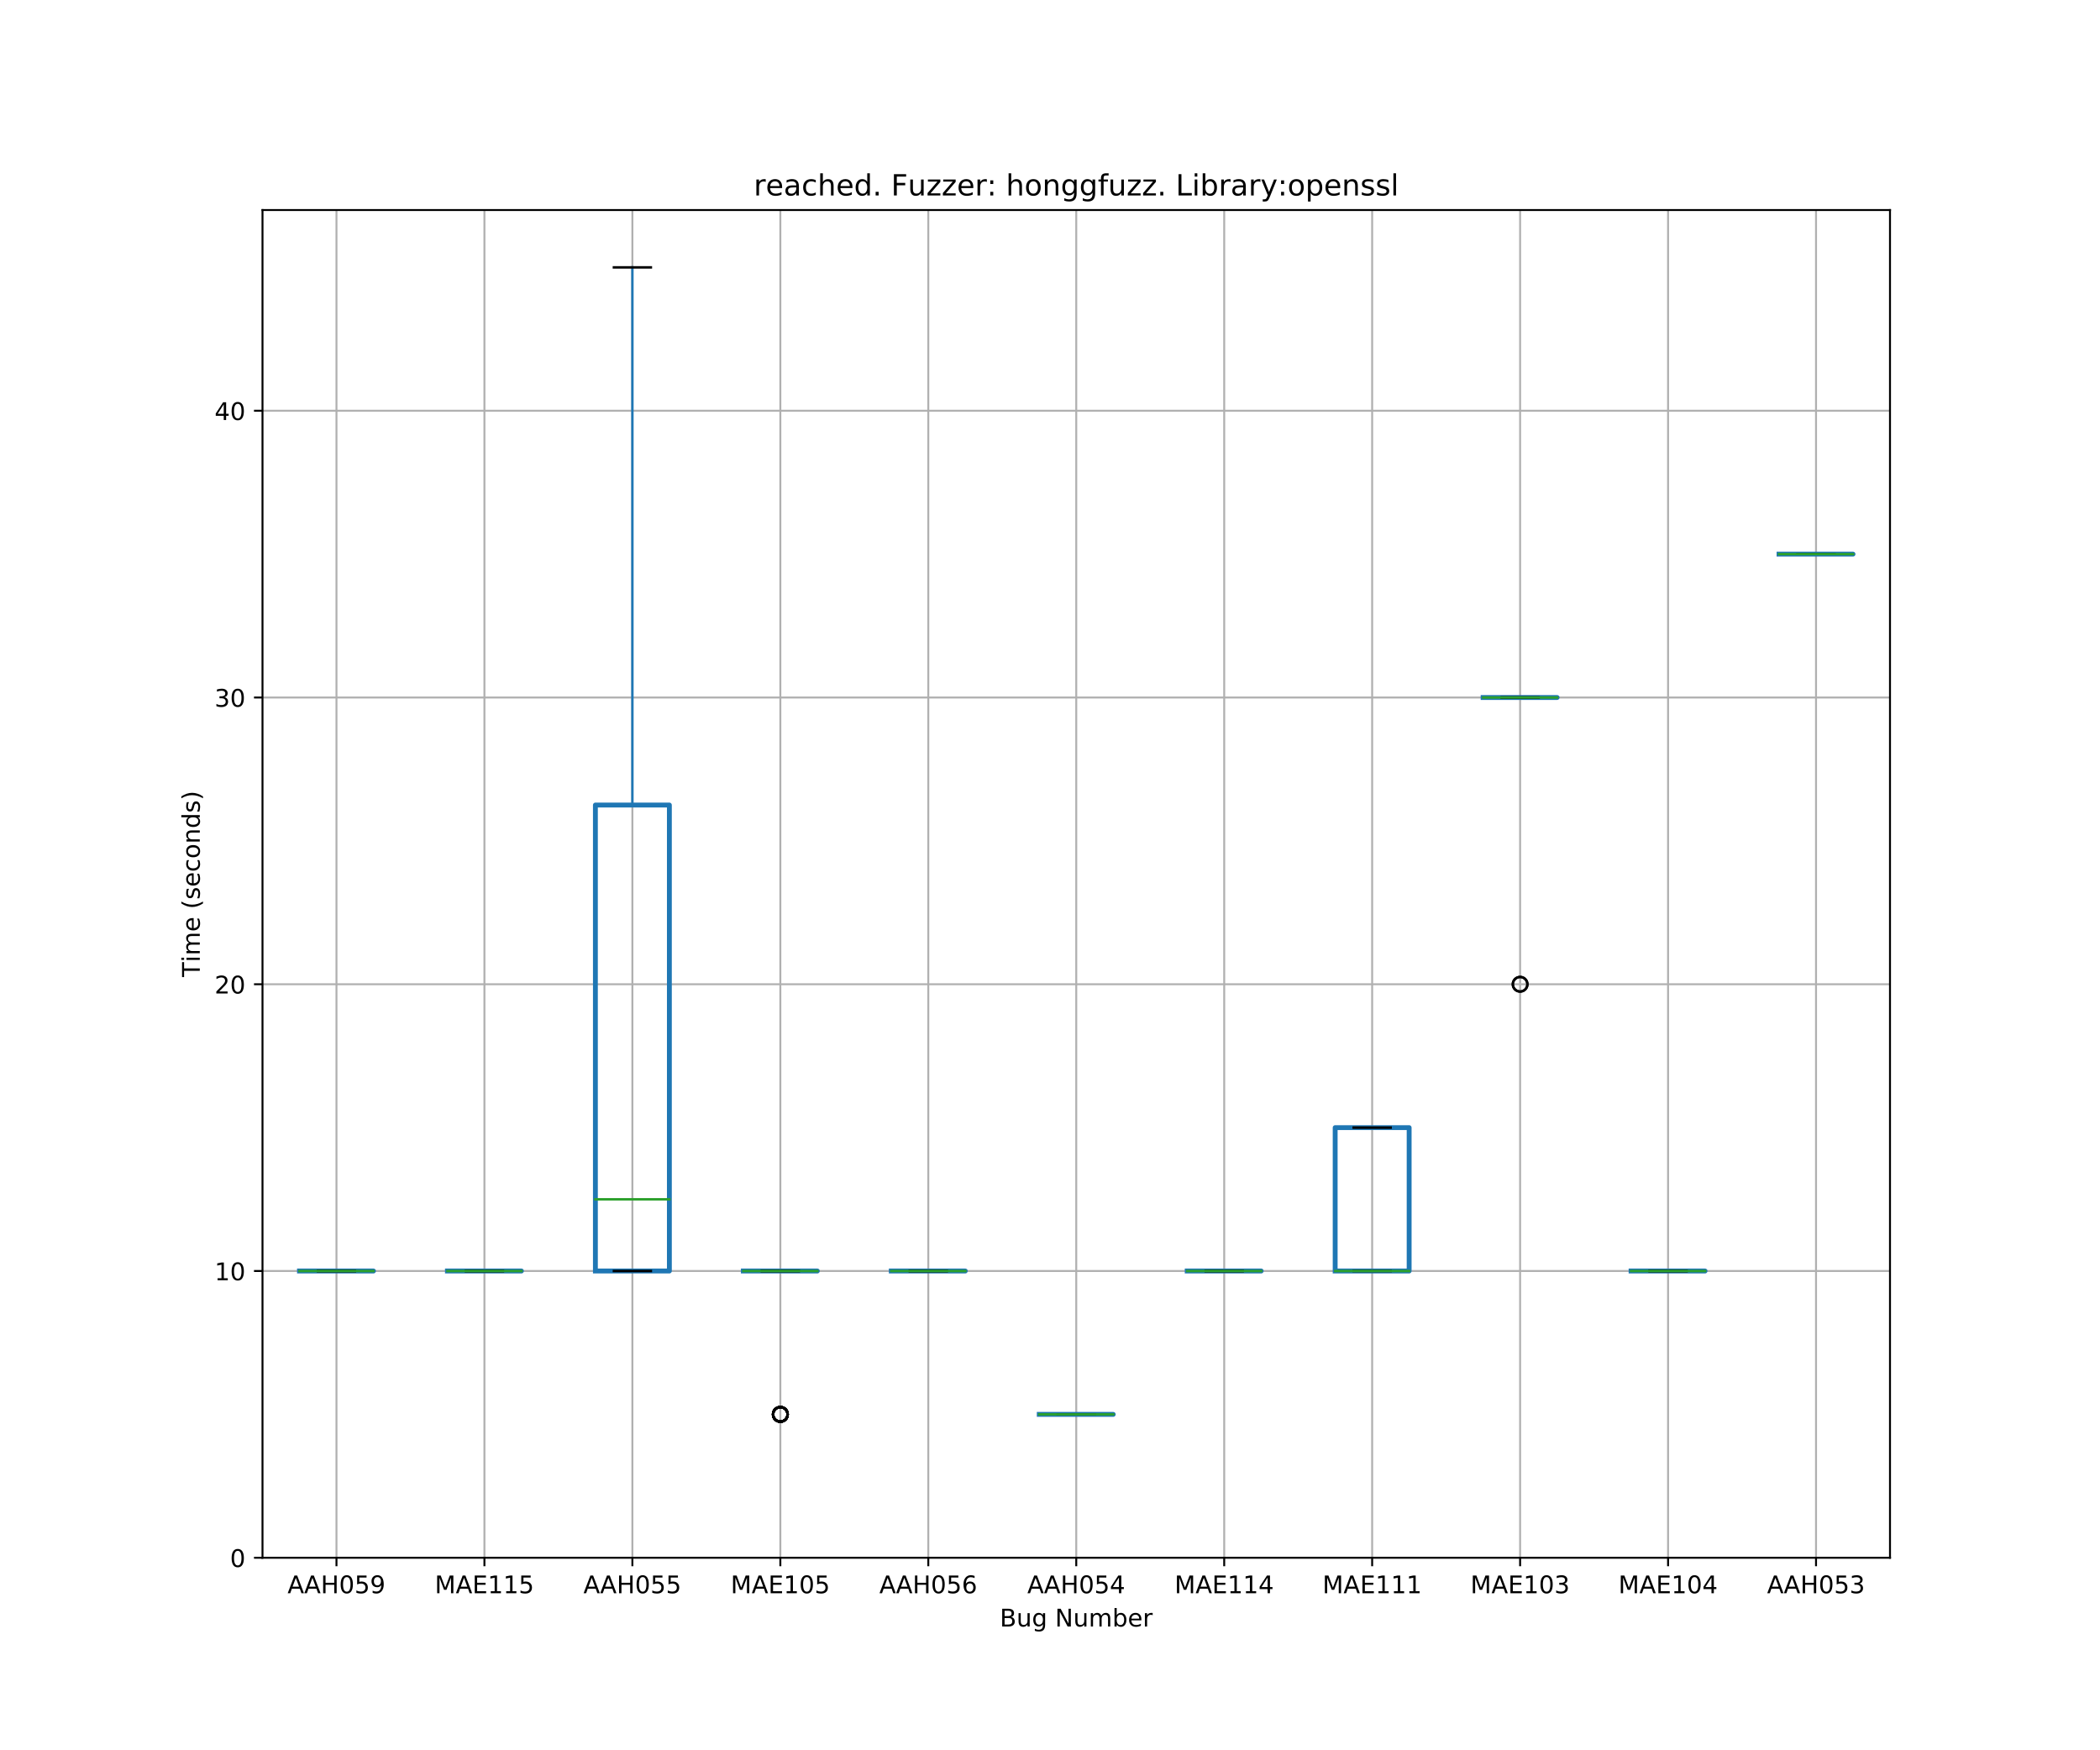 <?xml version="1.0" encoding="utf-8" standalone="no"?>
<!DOCTYPE svg PUBLIC "-//W3C//DTD SVG 1.1//EN"
  "http://www.w3.org/Graphics/SVG/1.1/DTD/svg11.dtd">
<!-- Created with matplotlib (https://matplotlib.org/) -->
<svg height="720pt" version="1.1" viewBox="0 0 864 720" width="864pt" xmlns="http://www.w3.org/2000/svg" xmlns:xlink="http://www.w3.org/1999/xlink">
 <defs>
  <style type="text/css">
*{stroke-linecap:butt;stroke-linejoin:round;}
  </style>
 </defs>
 <g id="figure_1">
  <g id="patch_1">
   <path d="M 0 720 
L 864 720 
L 864 0 
L 0 0 
z
" style="fill:#ffffff;"/>
  </g>
  <g id="axes_1">
   <g id="patch_2">
    <path d="M 108 640.8 
L 777.6 640.8 
L 777.6 86.4 
L 108 86.4 
z
" style="fill:#ffffff;"/>
   </g>
   <g id="matplotlib.axis_1">
    <g id="xtick_1">
     <g id="line2d_1">
      <path clip-path="url(#pdc7770c996)" d="M 138.436 640.8 
L 138.436 86.4 
" style="fill:none;stroke:#b0b0b0;stroke-linecap:square;stroke-width:0.8;"/>
     </g>
     <g id="line2d_2">
      <defs>
       <path d="M 0 0 
L 0 3.5 
" id="m697285e909" style="stroke:#000000;stroke-width:0.8;"/>
      </defs>
      <g>
       <use style="stroke:#000000;stroke-width:0.8;" x="138.436" xlink:href="#m697285e909" y="640.8"/>
      </g>
     </g>
     <g id="text_1">
      <!-- AAH059 -->
      <defs>
       <path d="M 34.188 63.188 
L 20.797 26.906 
L 47.609 26.906 
z
M 28.609 72.906 
L 39.797 72.906 
L 67.578 0 
L 57.328 0 
L 50.688 18.703 
L 17.828 18.703 
L 11.188 0 
L 0.781 0 
z
" id="DejaVuSans-65"/>
       <path d="M 9.812 72.906 
L 19.672 72.906 
L 19.672 43.016 
L 55.516 43.016 
L 55.516 72.906 
L 65.375 72.906 
L 65.375 0 
L 55.516 0 
L 55.516 34.719 
L 19.672 34.719 
L 19.672 0 
L 9.812 0 
z
" id="DejaVuSans-72"/>
       <path d="M 31.781 66.406 
Q 24.172 66.406 20.328 58.906 
Q 16.5 51.422 16.5 36.375 
Q 16.5 21.391 20.328 13.891 
Q 24.172 6.391 31.781 6.391 
Q 39.453 6.391 43.281 13.891 
Q 47.125 21.391 47.125 36.375 
Q 47.125 51.422 43.281 58.906 
Q 39.453 66.406 31.781 66.406 
z
M 31.781 74.219 
Q 44.047 74.219 50.516 64.516 
Q 56.984 54.828 56.984 36.375 
Q 56.984 17.969 50.516 8.266 
Q 44.047 -1.422 31.781 -1.422 
Q 19.531 -1.422 13.062 8.266 
Q 6.594 17.969 6.594 36.375 
Q 6.594 54.828 13.062 64.516 
Q 19.531 74.219 31.781 74.219 
z
" id="DejaVuSans-48"/>
       <path d="M 10.797 72.906 
L 49.516 72.906 
L 49.516 64.594 
L 19.828 64.594 
L 19.828 46.734 
Q 21.969 47.469 24.109 47.828 
Q 26.266 48.188 28.422 48.188 
Q 40.625 48.188 47.75 41.5 
Q 54.891 34.812 54.891 23.391 
Q 54.891 11.625 47.562 5.094 
Q 40.234 -1.422 26.906 -1.422 
Q 22.312 -1.422 17.547 -0.641 
Q 12.797 0.141 7.719 1.703 
L 7.719 11.625 
Q 12.109 9.234 16.797 8.062 
Q 21.484 6.891 26.703 6.891 
Q 35.156 6.891 40.078 11.328 
Q 45.016 15.766 45.016 23.391 
Q 45.016 31 40.078 35.438 
Q 35.156 39.891 26.703 39.891 
Q 22.75 39.891 18.812 39.016 
Q 14.891 38.141 10.797 36.281 
z
" id="DejaVuSans-53"/>
       <path d="M 10.984 1.516 
L 10.984 10.5 
Q 14.703 8.734 18.5 7.812 
Q 22.312 6.891 25.984 6.891 
Q 35.75 6.891 40.891 13.453 
Q 46.047 20.016 46.781 33.406 
Q 43.953 29.203 39.594 26.953 
Q 35.25 24.703 29.984 24.703 
Q 19.047 24.703 12.672 31.312 
Q 6.297 37.938 6.297 49.422 
Q 6.297 60.641 12.938 67.422 
Q 19.578 74.219 30.609 74.219 
Q 43.266 74.219 49.922 64.516 
Q 56.594 54.828 56.594 36.375 
Q 56.594 19.141 48.406 8.859 
Q 40.234 -1.422 26.422 -1.422 
Q 22.703 -1.422 18.891 -0.688 
Q 15.094 0.047 10.984 1.516 
z
M 30.609 32.422 
Q 37.25 32.422 41.125 36.953 
Q 45.016 41.5 45.016 49.422 
Q 45.016 57.281 41.125 61.844 
Q 37.25 66.406 30.609 66.406 
Q 23.969 66.406 20.094 61.844 
Q 16.219 57.281 16.219 49.422 
Q 16.219 41.5 20.094 36.953 
Q 23.969 32.422 30.609 32.422 
z
" id="DejaVuSans-57"/>
      </defs>
      <g transform="translate(118.29 655.398)scale(0.1 -0.1)">
       <use xlink:href="#DejaVuSans-65"/>
       <use x="68.439" xlink:href="#DejaVuSans-65"/>
       <use x="136.848" xlink:href="#DejaVuSans-72"/>
       <use x="212.043" xlink:href="#DejaVuSans-48"/>
       <use x="275.666" xlink:href="#DejaVuSans-53"/>
       <use x="339.289" xlink:href="#DejaVuSans-57"/>
      </g>
     </g>
    </g>
    <g id="xtick_2">
     <g id="line2d_3">
      <path clip-path="url(#pdc7770c996)" d="M 199.309 640.8 
L 199.309 86.4 
" style="fill:none;stroke:#b0b0b0;stroke-linecap:square;stroke-width:0.8;"/>
     </g>
     <g id="line2d_4">
      <g>
       <use style="stroke:#000000;stroke-width:0.8;" x="199.309" xlink:href="#m697285e909" y="640.8"/>
      </g>
     </g>
     <g id="text_2">
      <!-- MAE115 -->
      <defs>
       <path d="M 9.812 72.906 
L 24.516 72.906 
L 43.109 23.297 
L 61.812 72.906 
L 76.516 72.906 
L 76.516 0 
L 66.891 0 
L 66.891 64.016 
L 48.094 14.016 
L 38.188 14.016 
L 19.391 64.016 
L 19.391 0 
L 9.812 0 
z
" id="DejaVuSans-77"/>
       <path d="M 9.812 72.906 
L 55.906 72.906 
L 55.906 64.594 
L 19.672 64.594 
L 19.672 43.016 
L 54.391 43.016 
L 54.391 34.719 
L 19.672 34.719 
L 19.672 8.297 
L 56.781 8.297 
L 56.781 0 
L 9.812 0 
z
" id="DejaVuSans-69"/>
       <path d="M 12.406 8.297 
L 28.516 8.297 
L 28.516 63.922 
L 10.984 60.406 
L 10.984 69.391 
L 28.422 72.906 
L 38.281 72.906 
L 38.281 8.297 
L 54.391 8.297 
L 54.391 0 
L 12.406 0 
z
" id="DejaVuSans-49"/>
      </defs>
      <g transform="translate(178.872 655.398)scale(0.1 -0.1)">
       <use xlink:href="#DejaVuSans-77"/>
       <use x="86.279" xlink:href="#DejaVuSans-65"/>
       <use x="154.688" xlink:href="#DejaVuSans-69"/>
       <use x="217.871" xlink:href="#DejaVuSans-49"/>
       <use x="281.494" xlink:href="#DejaVuSans-49"/>
       <use x="345.117" xlink:href="#DejaVuSans-53"/>
      </g>
     </g>
    </g>
    <g id="xtick_3">
     <g id="line2d_5">
      <path clip-path="url(#pdc7770c996)" d="M 260.182 640.8 
L 260.182 86.4 
" style="fill:none;stroke:#b0b0b0;stroke-linecap:square;stroke-width:0.8;"/>
     </g>
     <g id="line2d_6">
      <g>
       <use style="stroke:#000000;stroke-width:0.8;" x="260.182" xlink:href="#m697285e909" y="640.8"/>
      </g>
     </g>
     <g id="text_3">
      <!-- AAH055 -->
      <g transform="translate(240.036 655.398)scale(0.1 -0.1)">
       <use xlink:href="#DejaVuSans-65"/>
       <use x="68.439" xlink:href="#DejaVuSans-65"/>
       <use x="136.848" xlink:href="#DejaVuSans-72"/>
       <use x="212.043" xlink:href="#DejaVuSans-48"/>
       <use x="275.666" xlink:href="#DejaVuSans-53"/>
       <use x="339.289" xlink:href="#DejaVuSans-53"/>
      </g>
     </g>
    </g>
    <g id="xtick_4">
     <g id="line2d_7">
      <path clip-path="url(#pdc7770c996)" d="M 321.055 640.8 
L 321.055 86.4 
" style="fill:none;stroke:#b0b0b0;stroke-linecap:square;stroke-width:0.8;"/>
     </g>
     <g id="line2d_8">
      <g>
       <use style="stroke:#000000;stroke-width:0.8;" x="321.055" xlink:href="#m697285e909" y="640.8"/>
      </g>
     </g>
     <g id="text_4">
      <!-- MAE105 -->
      <g transform="translate(300.617 655.398)scale(0.1 -0.1)">
       <use xlink:href="#DejaVuSans-77"/>
       <use x="86.279" xlink:href="#DejaVuSans-65"/>
       <use x="154.688" xlink:href="#DejaVuSans-69"/>
       <use x="217.871" xlink:href="#DejaVuSans-49"/>
       <use x="281.494" xlink:href="#DejaVuSans-48"/>
       <use x="345.117" xlink:href="#DejaVuSans-53"/>
      </g>
     </g>
    </g>
    <g id="xtick_5">
     <g id="line2d_9">
      <path clip-path="url(#pdc7770c996)" d="M 381.927 640.8 
L 381.927 86.4 
" style="fill:none;stroke:#b0b0b0;stroke-linecap:square;stroke-width:0.8;"/>
     </g>
     <g id="line2d_10">
      <g>
       <use style="stroke:#000000;stroke-width:0.8;" x="381.927" xlink:href="#m697285e909" y="640.8"/>
      </g>
     </g>
     <g id="text_5">
      <!-- AAH056 -->
      <defs>
       <path d="M 33.016 40.375 
Q 26.375 40.375 22.484 35.828 
Q 18.609 31.297 18.609 23.391 
Q 18.609 15.531 22.484 10.953 
Q 26.375 6.391 33.016 6.391 
Q 39.656 6.391 43.531 10.953 
Q 47.406 15.531 47.406 23.391 
Q 47.406 31.297 43.531 35.828 
Q 39.656 40.375 33.016 40.375 
z
M 52.594 71.297 
L 52.594 62.312 
Q 48.875 64.062 45.094 64.984 
Q 41.312 65.922 37.594 65.922 
Q 27.828 65.922 22.672 59.328 
Q 17.531 52.734 16.797 39.406 
Q 19.672 43.656 24.016 45.922 
Q 28.375 48.188 33.594 48.188 
Q 44.578 48.188 50.953 41.516 
Q 57.328 34.859 57.328 23.391 
Q 57.328 12.156 50.688 5.359 
Q 44.047 -1.422 33.016 -1.422 
Q 20.359 -1.422 13.672 8.266 
Q 6.984 17.969 6.984 36.375 
Q 6.984 53.656 15.188 63.938 
Q 23.391 74.219 37.203 74.219 
Q 40.922 74.219 44.703 73.484 
Q 48.484 72.75 52.594 71.297 
z
" id="DejaVuSans-54"/>
      </defs>
      <g transform="translate(361.781 655.398)scale(0.1 -0.1)">
       <use xlink:href="#DejaVuSans-65"/>
       <use x="68.439" xlink:href="#DejaVuSans-65"/>
       <use x="136.848" xlink:href="#DejaVuSans-72"/>
       <use x="212.043" xlink:href="#DejaVuSans-48"/>
       <use x="275.666" xlink:href="#DejaVuSans-53"/>
       <use x="339.289" xlink:href="#DejaVuSans-54"/>
      </g>
     </g>
    </g>
    <g id="xtick_6">
     <g id="line2d_11">
      <path clip-path="url(#pdc7770c996)" d="M 442.8 640.8 
L 442.8 86.4 
" style="fill:none;stroke:#b0b0b0;stroke-linecap:square;stroke-width:0.8;"/>
     </g>
     <g id="line2d_12">
      <g>
       <use style="stroke:#000000;stroke-width:0.8;" x="442.8" xlink:href="#m697285e909" y="640.8"/>
      </g>
     </g>
     <g id="text_6">
      <!-- AAH054 -->
      <defs>
       <path d="M 37.797 64.312 
L 12.891 25.391 
L 37.797 25.391 
z
M 35.203 72.906 
L 47.609 72.906 
L 47.609 25.391 
L 58.016 25.391 
L 58.016 17.188 
L 47.609 17.188 
L 47.609 0 
L 37.797 0 
L 37.797 17.188 
L 4.891 17.188 
L 4.891 26.703 
z
" id="DejaVuSans-52"/>
      </defs>
      <g transform="translate(422.654 655.398)scale(0.1 -0.1)">
       <use xlink:href="#DejaVuSans-65"/>
       <use x="68.439" xlink:href="#DejaVuSans-65"/>
       <use x="136.848" xlink:href="#DejaVuSans-72"/>
       <use x="212.043" xlink:href="#DejaVuSans-48"/>
       <use x="275.666" xlink:href="#DejaVuSans-53"/>
       <use x="339.289" xlink:href="#DejaVuSans-52"/>
      </g>
     </g>
    </g>
    <g id="xtick_7">
     <g id="line2d_13">
      <path clip-path="url(#pdc7770c996)" d="M 503.673 640.8 
L 503.673 86.4 
" style="fill:none;stroke:#b0b0b0;stroke-linecap:square;stroke-width:0.8;"/>
     </g>
     <g id="line2d_14">
      <g>
       <use style="stroke:#000000;stroke-width:0.8;" x="503.673" xlink:href="#m697285e909" y="640.8"/>
      </g>
     </g>
     <g id="text_7">
      <!-- MAE114 -->
      <g transform="translate(483.235 655.398)scale(0.1 -0.1)">
       <use xlink:href="#DejaVuSans-77"/>
       <use x="86.279" xlink:href="#DejaVuSans-65"/>
       <use x="154.688" xlink:href="#DejaVuSans-69"/>
       <use x="217.871" xlink:href="#DejaVuSans-49"/>
       <use x="281.494" xlink:href="#DejaVuSans-49"/>
       <use x="345.117" xlink:href="#DejaVuSans-52"/>
      </g>
     </g>
    </g>
    <g id="xtick_8">
     <g id="line2d_15">
      <path clip-path="url(#pdc7770c996)" d="M 564.545 640.8 
L 564.545 86.4 
" style="fill:none;stroke:#b0b0b0;stroke-linecap:square;stroke-width:0.8;"/>
     </g>
     <g id="line2d_16">
      <g>
       <use style="stroke:#000000;stroke-width:0.8;" x="564.545" xlink:href="#m697285e909" y="640.8"/>
      </g>
     </g>
     <g id="text_8">
      <!-- MAE111 -->
      <g transform="translate(544.108 655.398)scale(0.1 -0.1)">
       <use xlink:href="#DejaVuSans-77"/>
       <use x="86.279" xlink:href="#DejaVuSans-65"/>
       <use x="154.688" xlink:href="#DejaVuSans-69"/>
       <use x="217.871" xlink:href="#DejaVuSans-49"/>
       <use x="281.494" xlink:href="#DejaVuSans-49"/>
       <use x="345.117" xlink:href="#DejaVuSans-49"/>
      </g>
     </g>
    </g>
    <g id="xtick_9">
     <g id="line2d_17">
      <path clip-path="url(#pdc7770c996)" d="M 625.418 640.8 
L 625.418 86.4 
" style="fill:none;stroke:#b0b0b0;stroke-linecap:square;stroke-width:0.8;"/>
     </g>
     <g id="line2d_18">
      <g>
       <use style="stroke:#000000;stroke-width:0.8;" x="625.418" xlink:href="#m697285e909" y="640.8"/>
      </g>
     </g>
     <g id="text_9">
      <!-- MAE103 -->
      <defs>
       <path d="M 40.578 39.312 
Q 47.656 37.797 51.625 33 
Q 55.609 28.219 55.609 21.188 
Q 55.609 10.406 48.188 4.484 
Q 40.766 -1.422 27.094 -1.422 
Q 22.516 -1.422 17.656 -0.516 
Q 12.797 0.391 7.625 2.203 
L 7.625 11.719 
Q 11.719 9.328 16.594 8.109 
Q 21.484 6.891 26.812 6.891 
Q 36.078 6.891 40.938 10.547 
Q 45.797 14.203 45.797 21.188 
Q 45.797 27.641 41.281 31.266 
Q 36.766 34.906 28.719 34.906 
L 20.219 34.906 
L 20.219 43.016 
L 29.109 43.016 
Q 36.375 43.016 40.234 45.922 
Q 44.094 48.828 44.094 54.297 
Q 44.094 59.906 40.109 62.906 
Q 36.141 65.922 28.719 65.922 
Q 24.656 65.922 20.016 65.031 
Q 15.375 64.156 9.812 62.312 
L 9.812 71.094 
Q 15.438 72.656 20.344 73.438 
Q 25.25 74.219 29.594 74.219 
Q 40.828 74.219 47.359 69.109 
Q 53.906 64.016 53.906 55.328 
Q 53.906 49.266 50.438 45.094 
Q 46.969 40.922 40.578 39.312 
z
" id="DejaVuSans-51"/>
      </defs>
      <g transform="translate(604.981 655.398)scale(0.1 -0.1)">
       <use xlink:href="#DejaVuSans-77"/>
       <use x="86.279" xlink:href="#DejaVuSans-65"/>
       <use x="154.688" xlink:href="#DejaVuSans-69"/>
       <use x="217.871" xlink:href="#DejaVuSans-49"/>
       <use x="281.494" xlink:href="#DejaVuSans-48"/>
       <use x="345.117" xlink:href="#DejaVuSans-51"/>
      </g>
     </g>
    </g>
    <g id="xtick_10">
     <g id="line2d_19">
      <path clip-path="url(#pdc7770c996)" d="M 686.291 640.8 
L 686.291 86.4 
" style="fill:none;stroke:#b0b0b0;stroke-linecap:square;stroke-width:0.8;"/>
     </g>
     <g id="line2d_20">
      <g>
       <use style="stroke:#000000;stroke-width:0.8;" x="686.291" xlink:href="#m697285e909" y="640.8"/>
      </g>
     </g>
     <g id="text_10">
      <!-- MAE104 -->
      <g transform="translate(665.853 655.398)scale(0.1 -0.1)">
       <use xlink:href="#DejaVuSans-77"/>
       <use x="86.279" xlink:href="#DejaVuSans-65"/>
       <use x="154.688" xlink:href="#DejaVuSans-69"/>
       <use x="217.871" xlink:href="#DejaVuSans-49"/>
       <use x="281.494" xlink:href="#DejaVuSans-48"/>
       <use x="345.117" xlink:href="#DejaVuSans-52"/>
      </g>
     </g>
    </g>
    <g id="xtick_11">
     <g id="line2d_21">
      <path clip-path="url(#pdc7770c996)" d="M 747.164 640.8 
L 747.164 86.4 
" style="fill:none;stroke:#b0b0b0;stroke-linecap:square;stroke-width:0.8;"/>
     </g>
     <g id="line2d_22">
      <g>
       <use style="stroke:#000000;stroke-width:0.8;" x="747.164" xlink:href="#m697285e909" y="640.8"/>
      </g>
     </g>
     <g id="text_11">
      <!-- AAH053 -->
      <g transform="translate(727.018 655.398)scale(0.1 -0.1)">
       <use xlink:href="#DejaVuSans-65"/>
       <use x="68.439" xlink:href="#DejaVuSans-65"/>
       <use x="136.848" xlink:href="#DejaVuSans-72"/>
       <use x="212.043" xlink:href="#DejaVuSans-48"/>
       <use x="275.666" xlink:href="#DejaVuSans-53"/>
       <use x="339.289" xlink:href="#DejaVuSans-51"/>
      </g>
     </g>
    </g>
    <g id="text_12">
     <!-- Bug Number -->
     <defs>
      <path d="M 19.672 34.812 
L 19.672 8.109 
L 35.5 8.109 
Q 43.453 8.109 47.281 11.406 
Q 51.125 14.703 51.125 21.484 
Q 51.125 28.328 47.281 31.562 
Q 43.453 34.812 35.5 34.812 
z
M 19.672 64.797 
L 19.672 42.828 
L 34.281 42.828 
Q 41.5 42.828 45.031 45.531 
Q 48.578 48.25 48.578 53.812 
Q 48.578 59.328 45.031 62.062 
Q 41.5 64.797 34.281 64.797 
z
M 9.812 72.906 
L 35.016 72.906 
Q 46.297 72.906 52.391 68.219 
Q 58.5 63.531 58.5 54.891 
Q 58.5 48.188 55.375 44.234 
Q 52.25 40.281 46.188 39.312 
Q 53.469 37.75 57.5 32.781 
Q 61.531 27.828 61.531 20.406 
Q 61.531 10.641 54.891 5.312 
Q 48.25 0 35.984 0 
L 9.812 0 
z
" id="DejaVuSans-66"/>
      <path d="M 8.5 21.578 
L 8.5 54.688 
L 17.484 54.688 
L 17.484 21.922 
Q 17.484 14.156 20.5 10.266 
Q 23.531 6.391 29.594 6.391 
Q 36.859 6.391 41.078 11.031 
Q 45.312 15.672 45.312 23.688 
L 45.312 54.688 
L 54.297 54.688 
L 54.297 0 
L 45.312 0 
L 45.312 8.406 
Q 42.047 3.422 37.719 1 
Q 33.406 -1.422 27.688 -1.422 
Q 18.266 -1.422 13.375 4.438 
Q 8.5 10.297 8.5 21.578 
z
M 31.109 56 
z
" id="DejaVuSans-117"/>
      <path d="M 45.406 27.984 
Q 45.406 37.75 41.375 43.109 
Q 37.359 48.484 30.078 48.484 
Q 22.859 48.484 18.828 43.109 
Q 14.797 37.75 14.797 27.984 
Q 14.797 18.266 18.828 12.891 
Q 22.859 7.516 30.078 7.516 
Q 37.359 7.516 41.375 12.891 
Q 45.406 18.266 45.406 27.984 
z
M 54.391 6.781 
Q 54.391 -7.172 48.188 -13.984 
Q 42 -20.797 29.203 -20.797 
Q 24.469 -20.797 20.266 -20.094 
Q 16.062 -19.391 12.109 -17.922 
L 12.109 -9.188 
Q 16.062 -11.328 19.922 -12.344 
Q 23.781 -13.375 27.781 -13.375 
Q 36.625 -13.375 41.016 -8.766 
Q 45.406 -4.156 45.406 5.172 
L 45.406 9.625 
Q 42.625 4.781 38.281 2.391 
Q 33.938 0 27.875 0 
Q 17.828 0 11.672 7.656 
Q 5.516 15.328 5.516 27.984 
Q 5.516 40.672 11.672 48.328 
Q 17.828 56 27.875 56 
Q 33.938 56 38.281 53.609 
Q 42.625 51.219 45.406 46.391 
L 45.406 54.688 
L 54.391 54.688 
z
" id="DejaVuSans-103"/>
      <path id="DejaVuSans-32"/>
      <path d="M 9.812 72.906 
L 23.094 72.906 
L 55.422 11.922 
L 55.422 72.906 
L 64.984 72.906 
L 64.984 0 
L 51.703 0 
L 19.391 60.984 
L 19.391 0 
L 9.812 0 
z
" id="DejaVuSans-78"/>
      <path d="M 52 44.188 
Q 55.375 50.25 60.062 53.125 
Q 64.75 56 71.094 56 
Q 79.641 56 84.281 50.016 
Q 88.922 44.047 88.922 33.016 
L 88.922 0 
L 79.891 0 
L 79.891 32.719 
Q 79.891 40.578 77.094 44.375 
Q 74.312 48.188 68.609 48.188 
Q 61.625 48.188 57.562 43.547 
Q 53.516 38.922 53.516 30.906 
L 53.516 0 
L 44.484 0 
L 44.484 32.719 
Q 44.484 40.625 41.703 44.406 
Q 38.922 48.188 33.109 48.188 
Q 26.219 48.188 22.156 43.531 
Q 18.109 38.875 18.109 30.906 
L 18.109 0 
L 9.078 0 
L 9.078 54.688 
L 18.109 54.688 
L 18.109 46.188 
Q 21.188 51.219 25.484 53.609 
Q 29.781 56 35.688 56 
Q 41.656 56 45.828 52.969 
Q 50 49.953 52 44.188 
z
" id="DejaVuSans-109"/>
      <path d="M 48.688 27.297 
Q 48.688 37.203 44.609 42.844 
Q 40.531 48.484 33.406 48.484 
Q 26.266 48.484 22.188 42.844 
Q 18.109 37.203 18.109 27.297 
Q 18.109 17.391 22.188 11.75 
Q 26.266 6.109 33.406 6.109 
Q 40.531 6.109 44.609 11.75 
Q 48.688 17.391 48.688 27.297 
z
M 18.109 46.391 
Q 20.953 51.266 25.266 53.625 
Q 29.594 56 35.594 56 
Q 45.562 56 51.781 48.094 
Q 58.016 40.188 58.016 27.297 
Q 58.016 14.406 51.781 6.484 
Q 45.562 -1.422 35.594 -1.422 
Q 29.594 -1.422 25.266 0.953 
Q 20.953 3.328 18.109 8.203 
L 18.109 0 
L 9.078 0 
L 9.078 75.984 
L 18.109 75.984 
z
" id="DejaVuSans-98"/>
      <path d="M 56.203 29.594 
L 56.203 25.203 
L 14.891 25.203 
Q 15.484 15.922 20.484 11.062 
Q 25.484 6.203 34.422 6.203 
Q 39.594 6.203 44.453 7.469 
Q 49.312 8.734 54.109 11.281 
L 54.109 2.781 
Q 49.266 0.734 44.188 -0.344 
Q 39.109 -1.422 33.891 -1.422 
Q 20.797 -1.422 13.156 6.188 
Q 5.516 13.812 5.516 26.812 
Q 5.516 40.234 12.766 48.109 
Q 20.016 56 32.328 56 
Q 43.359 56 49.781 48.891 
Q 56.203 41.797 56.203 29.594 
z
M 47.219 32.234 
Q 47.125 39.594 43.094 43.984 
Q 39.062 48.391 32.422 48.391 
Q 24.906 48.391 20.391 44.141 
Q 15.875 39.891 15.188 32.172 
z
" id="DejaVuSans-101"/>
      <path d="M 41.109 46.297 
Q 39.594 47.172 37.812 47.578 
Q 36.031 48 33.891 48 
Q 26.266 48 22.188 43.047 
Q 18.109 38.094 18.109 28.812 
L 18.109 0 
L 9.078 0 
L 9.078 54.688 
L 18.109 54.688 
L 18.109 46.188 
Q 20.953 51.172 25.484 53.578 
Q 30.031 56 36.531 56 
Q 37.453 56 38.578 55.875 
Q 39.703 55.766 41.062 55.516 
z
" id="DejaVuSans-114"/>
     </defs>
     <g transform="translate(411.352 669.077)scale(0.1 -0.1)">
      <use xlink:href="#DejaVuSans-66"/>
      <use x="68.604" xlink:href="#DejaVuSans-117"/>
      <use x="131.982" xlink:href="#DejaVuSans-103"/>
      <use x="195.459" xlink:href="#DejaVuSans-32"/>
      <use x="227.246" xlink:href="#DejaVuSans-78"/>
      <use x="302.051" xlink:href="#DejaVuSans-117"/>
      <use x="365.43" xlink:href="#DejaVuSans-109"/>
      <use x="462.842" xlink:href="#DejaVuSans-98"/>
      <use x="526.318" xlink:href="#DejaVuSans-101"/>
      <use x="587.842" xlink:href="#DejaVuSans-114"/>
     </g>
    </g>
   </g>
   <g id="matplotlib.axis_2">
    <g id="ytick_1">
     <g id="line2d_23">
      <path clip-path="url(#pdc7770c996)" d="M 108 640.8 
L 777.6 640.8 
" style="fill:none;stroke:#b0b0b0;stroke-linecap:square;stroke-width:0.8;"/>
     </g>
     <g id="line2d_24">
      <defs>
       <path d="M 0 0 
L -3.5 0 
" id="mae0eb499c9" style="stroke:#000000;stroke-width:0.8;"/>
      </defs>
      <g>
       <use style="stroke:#000000;stroke-width:0.8;" x="108" xlink:href="#mae0eb499c9" y="640.8"/>
      </g>
     </g>
     <g id="text_13">
      <!-- 0 -->
      <g transform="translate(94.638 644.599)scale(0.1 -0.1)">
       <use xlink:href="#DejaVuSans-48"/>
      </g>
     </g>
    </g>
    <g id="ytick_2">
     <g id="line2d_25">
      <path clip-path="url(#pdc7770c996)" d="M 108 522.843 
L 777.6 522.843 
" style="fill:none;stroke:#b0b0b0;stroke-linecap:square;stroke-width:0.8;"/>
     </g>
     <g id="line2d_26">
      <g>
       <use style="stroke:#000000;stroke-width:0.8;" x="108" xlink:href="#mae0eb499c9" y="522.843"/>
      </g>
     </g>
     <g id="text_14">
      <!-- 10 -->
      <g transform="translate(88.275 526.642)scale(0.1 -0.1)">
       <use xlink:href="#DejaVuSans-49"/>
       <use x="63.623" xlink:href="#DejaVuSans-48"/>
      </g>
     </g>
    </g>
    <g id="ytick_3">
     <g id="line2d_27">
      <path clip-path="url(#pdc7770c996)" d="M 108 404.885 
L 777.6 404.885 
" style="fill:none;stroke:#b0b0b0;stroke-linecap:square;stroke-width:0.8;"/>
     </g>
     <g id="line2d_28">
      <g>
       <use style="stroke:#000000;stroke-width:0.8;" x="108" xlink:href="#mae0eb499c9" y="404.885"/>
      </g>
     </g>
     <g id="text_15">
      <!-- 20 -->
      <defs>
       <path d="M 19.188 8.297 
L 53.609 8.297 
L 53.609 0 
L 7.328 0 
L 7.328 8.297 
Q 12.938 14.109 22.625 23.891 
Q 32.328 33.688 34.812 36.531 
Q 39.547 41.844 41.422 45.531 
Q 43.312 49.219 43.312 52.781 
Q 43.312 58.594 39.234 62.25 
Q 35.156 65.922 28.609 65.922 
Q 23.969 65.922 18.812 64.312 
Q 13.672 62.703 7.812 59.422 
L 7.812 69.391 
Q 13.766 71.781 18.938 73 
Q 24.125 74.219 28.422 74.219 
Q 39.75 74.219 46.484 68.547 
Q 53.219 62.891 53.219 53.422 
Q 53.219 48.922 51.531 44.891 
Q 49.859 40.875 45.406 35.406 
Q 44.188 33.984 37.641 27.219 
Q 31.109 20.453 19.188 8.297 
z
" id="DejaVuSans-50"/>
      </defs>
      <g transform="translate(88.275 408.684)scale(0.1 -0.1)">
       <use xlink:href="#DejaVuSans-50"/>
       <use x="63.623" xlink:href="#DejaVuSans-48"/>
      </g>
     </g>
    </g>
    <g id="ytick_4">
     <g id="line2d_29">
      <path clip-path="url(#pdc7770c996)" d="M 108 286.928 
L 777.6 286.928 
" style="fill:none;stroke:#b0b0b0;stroke-linecap:square;stroke-width:0.8;"/>
     </g>
     <g id="line2d_30">
      <g>
       <use style="stroke:#000000;stroke-width:0.8;" x="108" xlink:href="#mae0eb499c9" y="286.928"/>
      </g>
     </g>
     <g id="text_16">
      <!-- 30 -->
      <g transform="translate(88.275 290.727)scale(0.1 -0.1)">
       <use xlink:href="#DejaVuSans-51"/>
       <use x="63.623" xlink:href="#DejaVuSans-48"/>
      </g>
     </g>
    </g>
    <g id="ytick_5">
     <g id="line2d_31">
      <path clip-path="url(#pdc7770c996)" d="M 108 168.97 
L 777.6 168.97 
" style="fill:none;stroke:#b0b0b0;stroke-linecap:square;stroke-width:0.8;"/>
     </g>
     <g id="line2d_32">
      <g>
       <use style="stroke:#000000;stroke-width:0.8;" x="108" xlink:href="#mae0eb499c9" y="168.97"/>
      </g>
     </g>
     <g id="text_17">
      <!-- 40 -->
      <g transform="translate(88.275 172.769)scale(0.1 -0.1)">
       <use xlink:href="#DejaVuSans-52"/>
       <use x="63.623" xlink:href="#DejaVuSans-48"/>
      </g>
     </g>
    </g>
    <g id="text_18">
     <!-- Time (seconds) -->
     <defs>
      <path d="M -0.297 72.906 
L 61.375 72.906 
L 61.375 64.594 
L 35.5 64.594 
L 35.5 0 
L 25.594 0 
L 25.594 64.594 
L -0.297 64.594 
z
" id="DejaVuSans-84"/>
      <path d="M 9.422 54.688 
L 18.406 54.688 
L 18.406 0 
L 9.422 0 
z
M 9.422 75.984 
L 18.406 75.984 
L 18.406 64.594 
L 9.422 64.594 
z
" id="DejaVuSans-105"/>
      <path d="M 31 75.875 
Q 24.469 64.656 21.281 53.656 
Q 18.109 42.672 18.109 31.391 
Q 18.109 20.125 21.312 9.062 
Q 24.516 -2 31 -13.188 
L 23.188 -13.188 
Q 15.875 -1.703 12.234 9.375 
Q 8.594 20.453 8.594 31.391 
Q 8.594 42.281 12.203 53.312 
Q 15.828 64.359 23.188 75.875 
z
" id="DejaVuSans-40"/>
      <path d="M 44.281 53.078 
L 44.281 44.578 
Q 40.484 46.531 36.375 47.5 
Q 32.281 48.484 27.875 48.484 
Q 21.188 48.484 17.844 46.438 
Q 14.5 44.391 14.5 40.281 
Q 14.5 37.156 16.891 35.375 
Q 19.281 33.594 26.516 31.984 
L 29.594 31.297 
Q 39.156 29.25 43.188 25.516 
Q 47.219 21.781 47.219 15.094 
Q 47.219 7.469 41.188 3.016 
Q 35.156 -1.422 24.609 -1.422 
Q 20.219 -1.422 15.453 -0.562 
Q 10.688 0.297 5.422 2 
L 5.422 11.281 
Q 10.406 8.688 15.234 7.391 
Q 20.062 6.109 24.812 6.109 
Q 31.156 6.109 34.562 8.281 
Q 37.984 10.453 37.984 14.406 
Q 37.984 18.062 35.516 20.016 
Q 33.062 21.969 24.703 23.781 
L 21.578 24.516 
Q 13.234 26.266 9.516 29.906 
Q 5.812 33.547 5.812 39.891 
Q 5.812 47.609 11.281 51.797 
Q 16.75 56 26.812 56 
Q 31.781 56 36.172 55.266 
Q 40.578 54.547 44.281 53.078 
z
" id="DejaVuSans-115"/>
      <path d="M 48.781 52.594 
L 48.781 44.188 
Q 44.969 46.297 41.141 47.344 
Q 37.312 48.391 33.406 48.391 
Q 24.656 48.391 19.812 42.844 
Q 14.984 37.312 14.984 27.297 
Q 14.984 17.281 19.812 11.734 
Q 24.656 6.203 33.406 6.203 
Q 37.312 6.203 41.141 7.25 
Q 44.969 8.297 48.781 10.406 
L 48.781 2.094 
Q 45.016 0.344 40.984 -0.531 
Q 36.969 -1.422 32.422 -1.422 
Q 20.062 -1.422 12.781 6.344 
Q 5.516 14.109 5.516 27.297 
Q 5.516 40.672 12.859 48.328 
Q 20.219 56 33.016 56 
Q 37.156 56 41.109 55.141 
Q 45.062 54.297 48.781 52.594 
z
" id="DejaVuSans-99"/>
      <path d="M 30.609 48.391 
Q 23.391 48.391 19.188 42.75 
Q 14.984 37.109 14.984 27.297 
Q 14.984 17.484 19.156 11.844 
Q 23.344 6.203 30.609 6.203 
Q 37.797 6.203 41.984 11.859 
Q 46.188 17.531 46.188 27.297 
Q 46.188 37.016 41.984 42.703 
Q 37.797 48.391 30.609 48.391 
z
M 30.609 56 
Q 42.328 56 49.016 48.375 
Q 55.719 40.766 55.719 27.297 
Q 55.719 13.875 49.016 6.219 
Q 42.328 -1.422 30.609 -1.422 
Q 18.844 -1.422 12.172 6.219 
Q 5.516 13.875 5.516 27.297 
Q 5.516 40.766 12.172 48.375 
Q 18.844 56 30.609 56 
z
" id="DejaVuSans-111"/>
      <path d="M 54.891 33.016 
L 54.891 0 
L 45.906 0 
L 45.906 32.719 
Q 45.906 40.484 42.875 44.328 
Q 39.844 48.188 33.797 48.188 
Q 26.516 48.188 22.312 43.547 
Q 18.109 38.922 18.109 30.906 
L 18.109 0 
L 9.078 0 
L 9.078 54.688 
L 18.109 54.688 
L 18.109 46.188 
Q 21.344 51.125 25.703 53.562 
Q 30.078 56 35.797 56 
Q 45.219 56 50.047 50.172 
Q 54.891 44.344 54.891 33.016 
z
" id="DejaVuSans-110"/>
      <path d="M 45.406 46.391 
L 45.406 75.984 
L 54.391 75.984 
L 54.391 0 
L 45.406 0 
L 45.406 8.203 
Q 42.578 3.328 38.25 0.953 
Q 33.938 -1.422 27.875 -1.422 
Q 17.969 -1.422 11.734 6.484 
Q 5.516 14.406 5.516 27.297 
Q 5.516 40.188 11.734 48.094 
Q 17.969 56 27.875 56 
Q 33.938 56 38.25 53.625 
Q 42.578 51.266 45.406 46.391 
z
M 14.797 27.297 
Q 14.797 17.391 18.875 11.75 
Q 22.953 6.109 30.078 6.109 
Q 37.203 6.109 41.297 11.75 
Q 45.406 17.391 45.406 27.297 
Q 45.406 37.203 41.297 42.844 
Q 37.203 48.484 30.078 48.484 
Q 22.953 48.484 18.875 42.844 
Q 14.797 37.203 14.797 27.297 
z
" id="DejaVuSans-100"/>
      <path d="M 8.016 75.875 
L 15.828 75.875 
Q 23.141 64.359 26.781 53.312 
Q 30.422 42.281 30.422 31.391 
Q 30.422 20.453 26.781 9.375 
Q 23.141 -1.703 15.828 -13.188 
L 8.016 -13.188 
Q 14.5 -2 17.703 9.062 
Q 20.906 20.125 20.906 31.391 
Q 20.906 42.672 17.703 53.656 
Q 14.5 64.656 8.016 75.875 
z
" id="DejaVuSans-41"/>
     </defs>
     <g transform="translate(82.195 401.916)rotate(-90)scale(0.1 -0.1)">
      <use xlink:href="#DejaVuSans-84"/>
      <use x="61.037" xlink:href="#DejaVuSans-105"/>
      <use x="88.82" xlink:href="#DejaVuSans-109"/>
      <use x="186.232" xlink:href="#DejaVuSans-101"/>
      <use x="247.756" xlink:href="#DejaVuSans-32"/>
      <use x="279.543" xlink:href="#DejaVuSans-40"/>
      <use x="318.557" xlink:href="#DejaVuSans-115"/>
      <use x="370.656" xlink:href="#DejaVuSans-101"/>
      <use x="432.18" xlink:href="#DejaVuSans-99"/>
      <use x="487.16" xlink:href="#DejaVuSans-111"/>
      <use x="548.342" xlink:href="#DejaVuSans-110"/>
      <use x="611.721" xlink:href="#DejaVuSans-100"/>
      <use x="675.197" xlink:href="#DejaVuSans-115"/>
      <use x="727.297" xlink:href="#DejaVuSans-41"/>
     </g>
    </g>
   </g>
   <g id="line2d_33">
    <path clip-path="url(#pdc7770c996)" d="M 123.218 522.843 
L 153.655 522.843 
L 153.655 522.843 
L 123.218 522.843 
L 123.218 522.843 
" style="fill:none;stroke:#1f77b4;stroke-linecap:square;stroke-width:2;"/>
   </g>
   <g id="line2d_34">
    <path clip-path="url(#pdc7770c996)" d="M 138.436 522.843 
L 138.436 522.843 
" style="fill:none;stroke:#1f77b4;stroke-linecap:square;"/>
   </g>
   <g id="line2d_35">
    <path clip-path="url(#pdc7770c996)" d="M 138.436 522.843 
L 138.436 522.843 
" style="fill:none;stroke:#1f77b4;stroke-linecap:square;"/>
   </g>
   <g id="line2d_36">
    <path clip-path="url(#pdc7770c996)" d="M 130.827 522.843 
L 146.045 522.843 
" style="fill:none;stroke:#000000;stroke-linecap:square;"/>
   </g>
   <g id="line2d_37">
    <path clip-path="url(#pdc7770c996)" d="M 130.827 522.843 
L 146.045 522.843 
" style="fill:none;stroke:#000000;stroke-linecap:square;"/>
   </g>
   <g id="line2d_38"/>
   <g id="line2d_39">
    <path clip-path="url(#pdc7770c996)" d="M 184.091 522.843 
L 214.527 522.843 
L 214.527 522.843 
L 184.091 522.843 
L 184.091 522.843 
" style="fill:none;stroke:#1f77b4;stroke-linecap:square;stroke-width:2;"/>
   </g>
   <g id="line2d_40">
    <path clip-path="url(#pdc7770c996)" d="M 199.309 522.843 
L 199.309 522.843 
" style="fill:none;stroke:#1f77b4;stroke-linecap:square;"/>
   </g>
   <g id="line2d_41">
    <path clip-path="url(#pdc7770c996)" d="M 199.309 522.843 
L 199.309 522.843 
" style="fill:none;stroke:#1f77b4;stroke-linecap:square;"/>
   </g>
   <g id="line2d_42">
    <path clip-path="url(#pdc7770c996)" d="M 191.7 522.843 
L 206.918 522.843 
" style="fill:none;stroke:#000000;stroke-linecap:square;"/>
   </g>
   <g id="line2d_43">
    <path clip-path="url(#pdc7770c996)" d="M 191.7 522.843 
L 206.918 522.843 
" style="fill:none;stroke:#000000;stroke-linecap:square;"/>
   </g>
   <g id="line2d_44"/>
   <g id="line2d_45">
    <path clip-path="url(#pdc7770c996)" d="M 244.964 522.843 
L 275.4 522.843 
L 275.4 331.162 
L 244.964 331.162 
L 244.964 522.843 
" style="fill:none;stroke:#1f77b4;stroke-linecap:square;stroke-width:2;"/>
   </g>
   <g id="line2d_46">
    <path clip-path="url(#pdc7770c996)" d="M 260.182 522.843 
L 260.182 522.843 
" style="fill:none;stroke:#1f77b4;stroke-linecap:square;"/>
   </g>
   <g id="line2d_47">
    <path clip-path="url(#pdc7770c996)" d="M 260.182 331.162 
L 260.182 109.991 
" style="fill:none;stroke:#1f77b4;stroke-linecap:square;"/>
   </g>
   <g id="line2d_48">
    <path clip-path="url(#pdc7770c996)" d="M 252.573 522.843 
L 267.791 522.843 
" style="fill:none;stroke:#000000;stroke-linecap:square;"/>
   </g>
   <g id="line2d_49">
    <path clip-path="url(#pdc7770c996)" d="M 252.573 109.991 
L 267.791 109.991 
" style="fill:none;stroke:#000000;stroke-linecap:square;"/>
   </g>
   <g id="line2d_50"/>
   <g id="line2d_51">
    <path clip-path="url(#pdc7770c996)" d="M 305.836 522.843 
L 336.273 522.843 
L 336.273 522.843 
L 305.836 522.843 
L 305.836 522.843 
" style="fill:none;stroke:#1f77b4;stroke-linecap:square;stroke-width:2;"/>
   </g>
   <g id="line2d_52">
    <path clip-path="url(#pdc7770c996)" d="M 321.055 522.843 
L 321.055 522.843 
" style="fill:none;stroke:#1f77b4;stroke-linecap:square;"/>
   </g>
   <g id="line2d_53">
    <path clip-path="url(#pdc7770c996)" d="M 321.055 522.843 
L 321.055 522.843 
" style="fill:none;stroke:#1f77b4;stroke-linecap:square;"/>
   </g>
   <g id="line2d_54">
    <path clip-path="url(#pdc7770c996)" d="M 313.445 522.843 
L 328.664 522.843 
" style="fill:none;stroke:#000000;stroke-linecap:square;"/>
   </g>
   <g id="line2d_55">
    <path clip-path="url(#pdc7770c996)" d="M 313.445 522.843 
L 328.664 522.843 
" style="fill:none;stroke:#000000;stroke-linecap:square;"/>
   </g>
   <g id="line2d_56">
    <defs>
     <path d="M 0 3 
C 0.796 3 1.559 2.684 2.121 2.121 
C 2.684 1.559 3 0.796 3 0 
C 3 -0.796 2.684 -1.559 2.121 -2.121 
C 1.559 -2.684 0.796 -3 0 -3 
C -0.796 -3 -1.559 -2.684 -2.121 -2.121 
C -2.684 -1.559 -3 -0.796 -3 0 
C -3 0.796 -2.684 1.559 -2.121 2.121 
C -1.559 2.684 -0.796 3 0 3 
z
" id="mab1378c609" style="stroke:#000000;"/>
    </defs>
    <g clip-path="url(#pdc7770c996)">
     <use style="fill-opacity:0;stroke:#000000;" x="321.055" xlink:href="#mab1378c609" y="581.821"/>
     <use style="fill-opacity:0;stroke:#000000;" x="321.055" xlink:href="#mab1378c609" y="581.821"/>
     <use style="fill-opacity:0;stroke:#000000;" x="321.055" xlink:href="#mab1378c609" y="581.821"/>
     <use style="fill-opacity:0;stroke:#000000;" x="321.055" xlink:href="#mab1378c609" y="581.821"/>
     <use style="fill-opacity:0;stroke:#000000;" x="321.055" xlink:href="#mab1378c609" y="581.821"/>
     <use style="fill-opacity:0;stroke:#000000;" x="321.055" xlink:href="#mab1378c609" y="581.821"/>
     <use style="fill-opacity:0;stroke:#000000;" x="321.055" xlink:href="#mab1378c609" y="581.821"/>
     <use style="fill-opacity:0;stroke:#000000;" x="321.055" xlink:href="#mab1378c609" y="581.821"/>
     <use style="fill-opacity:0;stroke:#000000;" x="321.055" xlink:href="#mab1378c609" y="581.821"/>
    </g>
   </g>
   <g id="line2d_57">
    <path clip-path="url(#pdc7770c996)" d="M 366.709 522.843 
L 397.145 522.843 
L 397.145 522.843 
L 366.709 522.843 
L 366.709 522.843 
" style="fill:none;stroke:#1f77b4;stroke-linecap:square;stroke-width:2;"/>
   </g>
   <g id="line2d_58">
    <path clip-path="url(#pdc7770c996)" d="M 381.927 522.843 
L 381.927 522.843 
" style="fill:none;stroke:#1f77b4;stroke-linecap:square;"/>
   </g>
   <g id="line2d_59">
    <path clip-path="url(#pdc7770c996)" d="M 381.927 522.843 
L 381.927 522.843 
" style="fill:none;stroke:#1f77b4;stroke-linecap:square;"/>
   </g>
   <g id="line2d_60">
    <path clip-path="url(#pdc7770c996)" d="M 374.318 522.843 
L 389.536 522.843 
" style="fill:none;stroke:#000000;stroke-linecap:square;"/>
   </g>
   <g id="line2d_61">
    <path clip-path="url(#pdc7770c996)" d="M 374.318 522.843 
L 389.536 522.843 
" style="fill:none;stroke:#000000;stroke-linecap:square;"/>
   </g>
   <g id="line2d_62"/>
   <g id="line2d_63">
    <path clip-path="url(#pdc7770c996)" d="M 427.582 581.821 
L 458.018 581.821 
L 458.018 581.821 
L 427.582 581.821 
L 427.582 581.821 
" style="fill:none;stroke:#1f77b4;stroke-linecap:square;stroke-width:2;"/>
   </g>
   <g id="line2d_64">
    <path clip-path="url(#pdc7770c996)" d="M 442.8 581.821 
L 442.8 581.821 
" style="fill:none;stroke:#1f77b4;stroke-linecap:square;"/>
   </g>
   <g id="line2d_65">
    <path clip-path="url(#pdc7770c996)" d="M 442.8 581.821 
L 442.8 581.821 
" style="fill:none;stroke:#1f77b4;stroke-linecap:square;"/>
   </g>
   <g id="line2d_66">
    <path clip-path="url(#pdc7770c996)" d="M 435.191 581.821 
L 450.409 581.821 
" style="fill:none;stroke:#000000;stroke-linecap:square;"/>
   </g>
   <g id="line2d_67">
    <path clip-path="url(#pdc7770c996)" d="M 435.191 581.821 
L 450.409 581.821 
" style="fill:none;stroke:#000000;stroke-linecap:square;"/>
   </g>
   <g id="line2d_68"/>
   <g id="line2d_69">
    <path clip-path="url(#pdc7770c996)" d="M 488.455 522.843 
L 518.891 522.843 
L 518.891 522.843 
L 488.455 522.843 
L 488.455 522.843 
" style="fill:none;stroke:#1f77b4;stroke-linecap:square;stroke-width:2;"/>
   </g>
   <g id="line2d_70">
    <path clip-path="url(#pdc7770c996)" d="M 503.673 522.843 
L 503.673 522.843 
" style="fill:none;stroke:#1f77b4;stroke-linecap:square;"/>
   </g>
   <g id="line2d_71">
    <path clip-path="url(#pdc7770c996)" d="M 503.673 522.843 
L 503.673 522.843 
" style="fill:none;stroke:#1f77b4;stroke-linecap:square;"/>
   </g>
   <g id="line2d_72">
    <path clip-path="url(#pdc7770c996)" d="M 496.064 522.843 
L 511.282 522.843 
" style="fill:none;stroke:#000000;stroke-linecap:square;"/>
   </g>
   <g id="line2d_73">
    <path clip-path="url(#pdc7770c996)" d="M 496.064 522.843 
L 511.282 522.843 
" style="fill:none;stroke:#000000;stroke-linecap:square;"/>
   </g>
   <g id="line2d_74"/>
   <g id="line2d_75">
    <path clip-path="url(#pdc7770c996)" d="M 549.327 522.843 
L 579.764 522.843 
L 579.764 463.864 
L 549.327 463.864 
L 549.327 522.843 
" style="fill:none;stroke:#1f77b4;stroke-linecap:square;stroke-width:2;"/>
   </g>
   <g id="line2d_76">
    <path clip-path="url(#pdc7770c996)" d="M 564.545 522.843 
L 564.545 522.843 
" style="fill:none;stroke:#1f77b4;stroke-linecap:square;"/>
   </g>
   <g id="line2d_77">
    <path clip-path="url(#pdc7770c996)" d="M 564.545 463.864 
L 564.545 463.864 
" style="fill:none;stroke:#1f77b4;stroke-linecap:square;"/>
   </g>
   <g id="line2d_78">
    <path clip-path="url(#pdc7770c996)" d="M 556.936 522.843 
L 572.155 522.843 
" style="fill:none;stroke:#000000;stroke-linecap:square;"/>
   </g>
   <g id="line2d_79">
    <path clip-path="url(#pdc7770c996)" d="M 556.936 463.864 
L 572.155 463.864 
" style="fill:none;stroke:#000000;stroke-linecap:square;"/>
   </g>
   <g id="line2d_80"/>
   <g id="line2d_81">
    <path clip-path="url(#pdc7770c996)" d="M 610.2 286.928 
L 640.636 286.928 
L 640.636 286.928 
L 610.2 286.928 
L 610.2 286.928 
" style="fill:none;stroke:#1f77b4;stroke-linecap:square;stroke-width:2;"/>
   </g>
   <g id="line2d_82">
    <path clip-path="url(#pdc7770c996)" d="M 625.418 286.928 
L 625.418 286.928 
" style="fill:none;stroke:#1f77b4;stroke-linecap:square;"/>
   </g>
   <g id="line2d_83">
    <path clip-path="url(#pdc7770c996)" d="M 625.418 286.928 
L 625.418 286.928 
" style="fill:none;stroke:#1f77b4;stroke-linecap:square;"/>
   </g>
   <g id="line2d_84">
    <path clip-path="url(#pdc7770c996)" d="M 617.809 286.928 
L 633.027 286.928 
" style="fill:none;stroke:#000000;stroke-linecap:square;"/>
   </g>
   <g id="line2d_85">
    <path clip-path="url(#pdc7770c996)" d="M 617.809 286.928 
L 633.027 286.928 
" style="fill:none;stroke:#000000;stroke-linecap:square;"/>
   </g>
   <g id="line2d_86">
    <g clip-path="url(#pdc7770c996)">
     <use style="fill-opacity:0;stroke:#000000;" x="625.418" xlink:href="#mab1378c609" y="404.885"/>
     <use style="fill-opacity:0;stroke:#000000;" x="625.418" xlink:href="#mab1378c609" y="404.885"/>
    </g>
   </g>
   <g id="line2d_87">
    <path clip-path="url(#pdc7770c996)" d="M 671.073 522.843 
L 701.509 522.843 
L 701.509 522.843 
L 671.073 522.843 
L 671.073 522.843 
" style="fill:none;stroke:#1f77b4;stroke-linecap:square;stroke-width:2;"/>
   </g>
   <g id="line2d_88">
    <path clip-path="url(#pdc7770c996)" d="M 686.291 522.843 
L 686.291 522.843 
" style="fill:none;stroke:#1f77b4;stroke-linecap:square;"/>
   </g>
   <g id="line2d_89">
    <path clip-path="url(#pdc7770c996)" d="M 686.291 522.843 
L 686.291 522.843 
" style="fill:none;stroke:#1f77b4;stroke-linecap:square;"/>
   </g>
   <g id="line2d_90">
    <path clip-path="url(#pdc7770c996)" d="M 678.682 522.843 
L 693.9 522.843 
" style="fill:none;stroke:#000000;stroke-linecap:square;"/>
   </g>
   <g id="line2d_91">
    <path clip-path="url(#pdc7770c996)" d="M 678.682 522.843 
L 693.9 522.843 
" style="fill:none;stroke:#000000;stroke-linecap:square;"/>
   </g>
   <g id="line2d_92"/>
   <g id="line2d_93">
    <path clip-path="url(#pdc7770c996)" d="M 731.945 227.949 
L 762.382 227.949 
L 762.382 227.949 
L 731.945 227.949 
L 731.945 227.949 
" style="fill:none;stroke:#1f77b4;stroke-linecap:square;stroke-width:2;"/>
   </g>
   <g id="line2d_94">
    <path clip-path="url(#pdc7770c996)" d="M 747.164 227.949 
L 747.164 227.949 
" style="fill:none;stroke:#1f77b4;stroke-linecap:square;"/>
   </g>
   <g id="line2d_95">
    <path clip-path="url(#pdc7770c996)" d="M 747.164 227.949 
L 747.164 227.949 
" style="fill:none;stroke:#1f77b4;stroke-linecap:square;"/>
   </g>
   <g id="line2d_96">
    <path clip-path="url(#pdc7770c996)" d="M 739.555 227.949 
L 754.773 227.949 
" style="fill:none;stroke:#000000;stroke-linecap:square;"/>
   </g>
   <g id="line2d_97">
    <path clip-path="url(#pdc7770c996)" d="M 739.555 227.949 
L 754.773 227.949 
" style="fill:none;stroke:#000000;stroke-linecap:square;"/>
   </g>
   <g id="line2d_98"/>
   <g id="line2d_99">
    <path clip-path="url(#pdc7770c996)" d="M 123.218 522.843 
L 153.655 522.843 
" style="fill:none;stroke:#2ca02c;stroke-linecap:square;"/>
   </g>
   <g id="line2d_100">
    <path clip-path="url(#pdc7770c996)" d="M 184.091 522.843 
L 214.527 522.843 
" style="fill:none;stroke:#2ca02c;stroke-linecap:square;"/>
   </g>
   <g id="line2d_101">
    <path clip-path="url(#pdc7770c996)" d="M 244.964 493.353 
L 275.4 493.353 
" style="fill:none;stroke:#2ca02c;stroke-linecap:square;"/>
   </g>
   <g id="line2d_102">
    <path clip-path="url(#pdc7770c996)" d="M 305.836 522.843 
L 336.273 522.843 
" style="fill:none;stroke:#2ca02c;stroke-linecap:square;"/>
   </g>
   <g id="line2d_103">
    <path clip-path="url(#pdc7770c996)" d="M 366.709 522.843 
L 397.145 522.843 
" style="fill:none;stroke:#2ca02c;stroke-linecap:square;"/>
   </g>
   <g id="line2d_104">
    <path clip-path="url(#pdc7770c996)" d="M 427.582 581.821 
L 458.018 581.821 
" style="fill:none;stroke:#2ca02c;stroke-linecap:square;"/>
   </g>
   <g id="line2d_105">
    <path clip-path="url(#pdc7770c996)" d="M 488.455 522.843 
L 518.891 522.843 
" style="fill:none;stroke:#2ca02c;stroke-linecap:square;"/>
   </g>
   <g id="line2d_106">
    <path clip-path="url(#pdc7770c996)" d="M 549.327 522.843 
L 579.764 522.843 
" style="fill:none;stroke:#2ca02c;stroke-linecap:square;"/>
   </g>
   <g id="line2d_107">
    <path clip-path="url(#pdc7770c996)" d="M 610.2 286.928 
L 640.636 286.928 
" style="fill:none;stroke:#2ca02c;stroke-linecap:square;"/>
   </g>
   <g id="line2d_108">
    <path clip-path="url(#pdc7770c996)" d="M 671.073 522.843 
L 701.509 522.843 
" style="fill:none;stroke:#2ca02c;stroke-linecap:square;"/>
   </g>
   <g id="line2d_109">
    <path clip-path="url(#pdc7770c996)" d="M 731.945 227.949 
L 762.382 227.949 
" style="fill:none;stroke:#2ca02c;stroke-linecap:square;"/>
   </g>
   <g id="patch_3">
    <path d="M 108 640.8 
L 108 86.4 
" style="fill:none;stroke:#000000;stroke-linecap:square;stroke-linejoin:miter;stroke-width:0.8;"/>
   </g>
   <g id="patch_4">
    <path d="M 777.6 640.8 
L 777.6 86.4 
" style="fill:none;stroke:#000000;stroke-linecap:square;stroke-linejoin:miter;stroke-width:0.8;"/>
   </g>
   <g id="patch_5">
    <path d="M 108 640.8 
L 777.6 640.8 
" style="fill:none;stroke:#000000;stroke-linecap:square;stroke-linejoin:miter;stroke-width:0.8;"/>
   </g>
   <g id="patch_6">
    <path d="M 108 86.4 
L 777.6 86.4 
" style="fill:none;stroke:#000000;stroke-linecap:square;stroke-linejoin:miter;stroke-width:0.8;"/>
   </g>
   <g id="text_19">
    <!-- reached. Fuzzer: honggfuzz. Library:openssl -->
    <defs>
     <path d="M 34.281 27.484 
Q 23.391 27.484 19.188 25 
Q 14.984 22.516 14.984 16.5 
Q 14.984 11.719 18.141 8.906 
Q 21.297 6.109 26.703 6.109 
Q 34.188 6.109 38.703 11.406 
Q 43.219 16.703 43.219 25.484 
L 43.219 27.484 
z
M 52.203 31.203 
L 52.203 0 
L 43.219 0 
L 43.219 8.297 
Q 40.141 3.328 35.547 0.953 
Q 30.953 -1.422 24.312 -1.422 
Q 15.922 -1.422 10.953 3.297 
Q 6 8.016 6 15.922 
Q 6 25.141 12.172 29.828 
Q 18.359 34.516 30.609 34.516 
L 43.219 34.516 
L 43.219 35.406 
Q 43.219 41.609 39.141 45 
Q 35.062 48.391 27.688 48.391 
Q 23 48.391 18.547 47.266 
Q 14.109 46.141 10.016 43.891 
L 10.016 52.203 
Q 14.938 54.109 19.578 55.047 
Q 24.219 56 28.609 56 
Q 40.484 56 46.344 49.844 
Q 52.203 43.703 52.203 31.203 
z
" id="DejaVuSans-97"/>
     <path d="M 54.891 33.016 
L 54.891 0 
L 45.906 0 
L 45.906 32.719 
Q 45.906 40.484 42.875 44.328 
Q 39.844 48.188 33.797 48.188 
Q 26.516 48.188 22.312 43.547 
Q 18.109 38.922 18.109 30.906 
L 18.109 0 
L 9.078 0 
L 9.078 75.984 
L 18.109 75.984 
L 18.109 46.188 
Q 21.344 51.125 25.703 53.562 
Q 30.078 56 35.797 56 
Q 45.219 56 50.047 50.172 
Q 54.891 44.344 54.891 33.016 
z
" id="DejaVuSans-104"/>
     <path d="M 10.688 12.406 
L 21 12.406 
L 21 0 
L 10.688 0 
z
" id="DejaVuSans-46"/>
     <path d="M 9.812 72.906 
L 51.703 72.906 
L 51.703 64.594 
L 19.672 64.594 
L 19.672 43.109 
L 48.578 43.109 
L 48.578 34.812 
L 19.672 34.812 
L 19.672 0 
L 9.812 0 
z
" id="DejaVuSans-70"/>
     <path d="M 5.516 54.688 
L 48.188 54.688 
L 48.188 46.484 
L 14.406 7.172 
L 48.188 7.172 
L 48.188 0 
L 4.297 0 
L 4.297 8.203 
L 38.094 47.516 
L 5.516 47.516 
z
" id="DejaVuSans-122"/>
     <path d="M 11.719 12.406 
L 22.016 12.406 
L 22.016 0 
L 11.719 0 
z
M 11.719 51.703 
L 22.016 51.703 
L 22.016 39.312 
L 11.719 39.312 
z
" id="DejaVuSans-58"/>
     <path d="M 37.109 75.984 
L 37.109 68.5 
L 28.516 68.5 
Q 23.688 68.5 21.797 66.547 
Q 19.922 64.594 19.922 59.516 
L 19.922 54.688 
L 34.719 54.688 
L 34.719 47.703 
L 19.922 47.703 
L 19.922 0 
L 10.891 0 
L 10.891 47.703 
L 2.297 47.703 
L 2.297 54.688 
L 10.891 54.688 
L 10.891 58.5 
Q 10.891 67.625 15.141 71.797 
Q 19.391 75.984 28.609 75.984 
z
" id="DejaVuSans-102"/>
     <path d="M 9.812 72.906 
L 19.672 72.906 
L 19.672 8.297 
L 55.172 8.297 
L 55.172 0 
L 9.812 0 
z
" id="DejaVuSans-76"/>
     <path d="M 32.172 -5.078 
Q 28.375 -14.844 24.75 -17.812 
Q 21.141 -20.797 15.094 -20.797 
L 7.906 -20.797 
L 7.906 -13.281 
L 13.188 -13.281 
Q 16.891 -13.281 18.938 -11.516 
Q 21 -9.766 23.484 -3.219 
L 25.094 0.875 
L 2.984 54.688 
L 12.5 54.688 
L 29.594 11.922 
L 46.688 54.688 
L 56.203 54.688 
z
" id="DejaVuSans-121"/>
     <path d="M 18.109 8.203 
L 18.109 -20.797 
L 9.078 -20.797 
L 9.078 54.688 
L 18.109 54.688 
L 18.109 46.391 
Q 20.953 51.266 25.266 53.625 
Q 29.594 56 35.594 56 
Q 45.562 56 51.781 48.094 
Q 58.016 40.188 58.016 27.297 
Q 58.016 14.406 51.781 6.484 
Q 45.562 -1.422 35.594 -1.422 
Q 29.594 -1.422 25.266 0.953 
Q 20.953 3.328 18.109 8.203 
z
M 48.688 27.297 
Q 48.688 37.203 44.609 42.844 
Q 40.531 48.484 33.406 48.484 
Q 26.266 48.484 22.188 42.844 
Q 18.109 37.203 18.109 27.297 
Q 18.109 17.391 22.188 11.75 
Q 26.266 6.109 33.406 6.109 
Q 40.531 6.109 44.609 11.75 
Q 48.688 17.391 48.688 27.297 
z
" id="DejaVuSans-112"/>
     <path d="M 9.422 75.984 
L 18.406 75.984 
L 18.406 0 
L 9.422 0 
z
" id="DejaVuSans-108"/>
    </defs>
    <g transform="translate(310.109 80.4)scale(0.12 -0.12)">
     <use xlink:href="#DejaVuSans-114"/>
     <use x="41.082" xlink:href="#DejaVuSans-101"/>
     <use x="102.605" xlink:href="#DejaVuSans-97"/>
     <use x="163.885" xlink:href="#DejaVuSans-99"/>
     <use x="218.865" xlink:href="#DejaVuSans-104"/>
     <use x="282.244" xlink:href="#DejaVuSans-101"/>
     <use x="343.768" xlink:href="#DejaVuSans-100"/>
     <use x="407.244" xlink:href="#DejaVuSans-46"/>
     <use x="439.031" xlink:href="#DejaVuSans-32"/>
     <use x="470.818" xlink:href="#DejaVuSans-70"/>
     <use x="528.26" xlink:href="#DejaVuSans-117"/>
     <use x="591.639" xlink:href="#DejaVuSans-122"/>
     <use x="644.129" xlink:href="#DejaVuSans-122"/>
     <use x="696.619" xlink:href="#DejaVuSans-101"/>
     <use x="758.143" xlink:href="#DejaVuSans-114"/>
     <use x="799.24" xlink:href="#DejaVuSans-58"/>
     <use x="832.932" xlink:href="#DejaVuSans-32"/>
     <use x="864.719" xlink:href="#DejaVuSans-104"/>
     <use x="928.098" xlink:href="#DejaVuSans-111"/>
     <use x="989.279" xlink:href="#DejaVuSans-110"/>
     <use x="1052.658" xlink:href="#DejaVuSans-103"/>
     <use x="1116.135" xlink:href="#DejaVuSans-103"/>
     <use x="1179.611" xlink:href="#DejaVuSans-102"/>
     <use x="1214.816" xlink:href="#DejaVuSans-117"/>
     <use x="1278.195" xlink:href="#DejaVuSans-122"/>
     <use x="1330.686" xlink:href="#DejaVuSans-122"/>
     <use x="1383.176" xlink:href="#DejaVuSans-46"/>
     <use x="1414.963" xlink:href="#DejaVuSans-32"/>
     <use x="1446.75" xlink:href="#DejaVuSans-76"/>
     <use x="1502.463" xlink:href="#DejaVuSans-105"/>
     <use x="1530.246" xlink:href="#DejaVuSans-98"/>
     <use x="1593.723" xlink:href="#DejaVuSans-114"/>
     <use x="1634.836" xlink:href="#DejaVuSans-97"/>
     <use x="1696.115" xlink:href="#DejaVuSans-114"/>
     <use x="1737.229" xlink:href="#DejaVuSans-121"/>
     <use x="1796.299" xlink:href="#DejaVuSans-58"/>
     <use x="1829.99" xlink:href="#DejaVuSans-111"/>
     <use x="1891.172" xlink:href="#DejaVuSans-112"/>
     <use x="1954.648" xlink:href="#DejaVuSans-101"/>
     <use x="2016.172" xlink:href="#DejaVuSans-110"/>
     <use x="2079.551" xlink:href="#DejaVuSans-115"/>
     <use x="2131.65" xlink:href="#DejaVuSans-115"/>
     <use x="2183.75" xlink:href="#DejaVuSans-108"/>
    </g>
   </g>
  </g>
 </g>
 <defs>
  <clipPath id="pdc7770c996">
   <rect height="554.4" width="669.6" x="108" y="86.4"/>
  </clipPath>
 </defs>
</svg>

